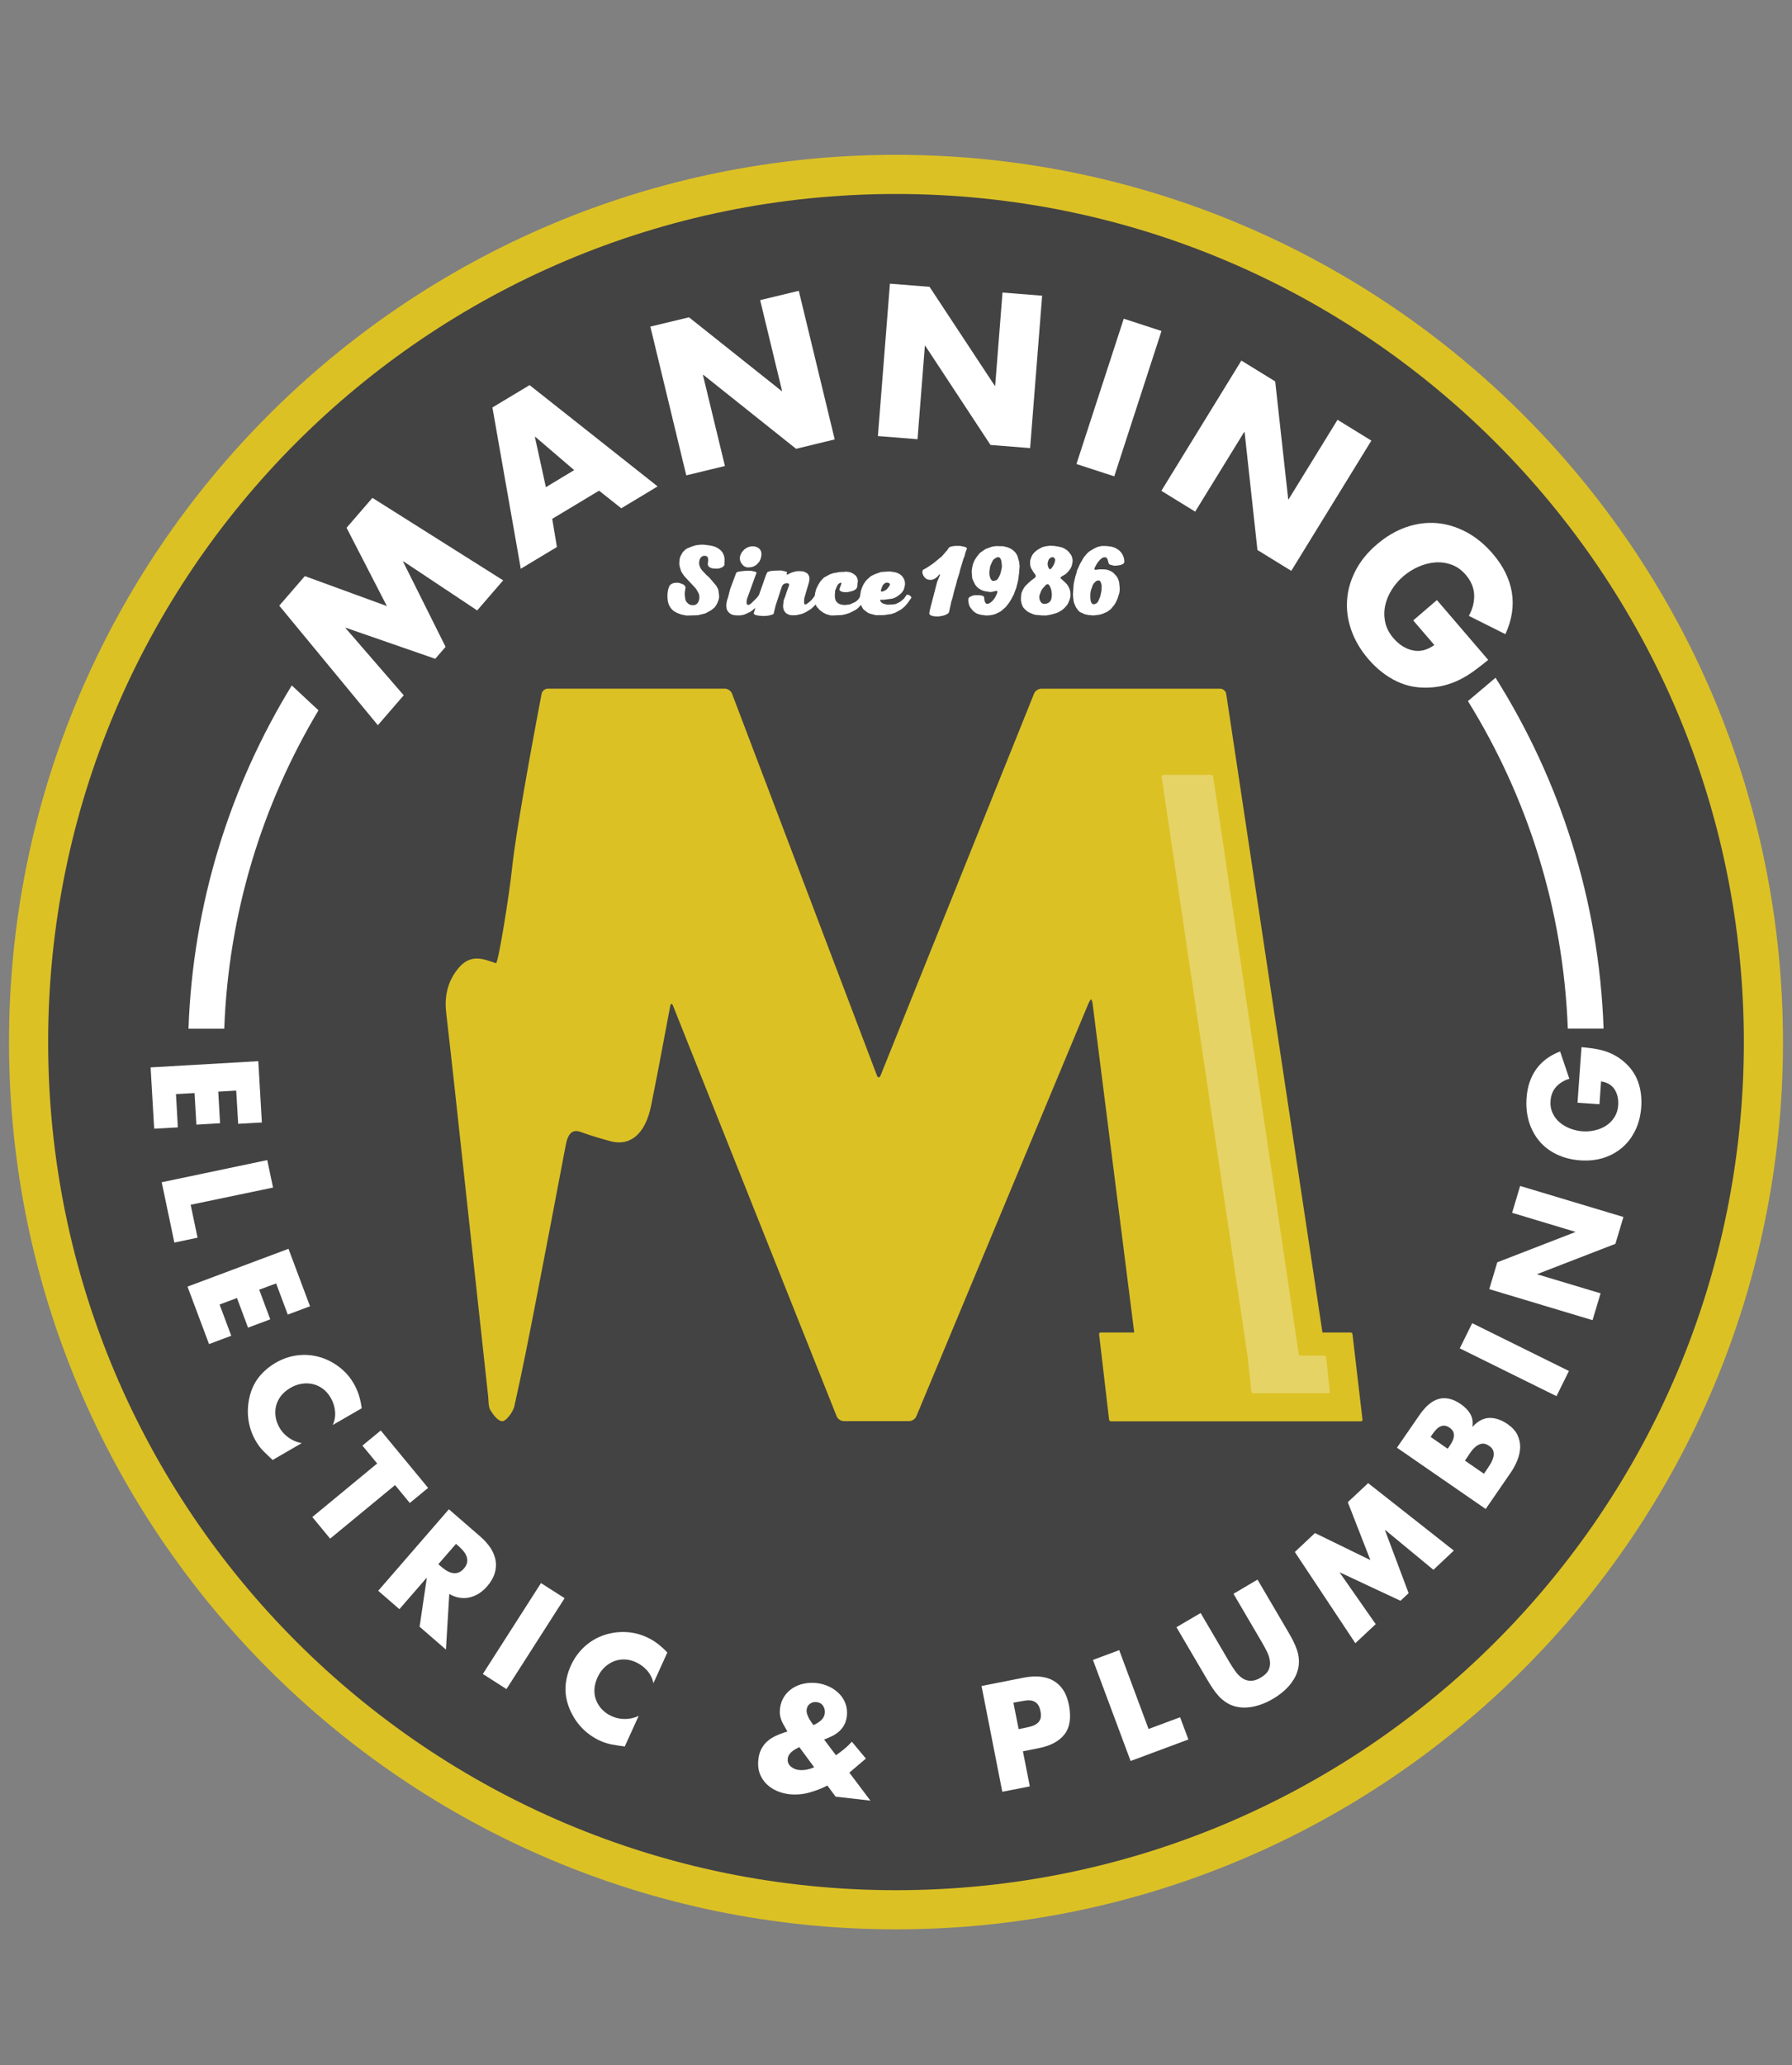 <?xml version="1.0" encoding="utf-8"?>
<!-- Generator: Adobe Illustrator 21.1.0, SVG Export Plug-In . SVG Version: 6.00 Build 0)  -->
<svg version="1.1" id="Layer_1" xmlns="http://www.w3.org/2000/svg" xmlns:xlink="http://www.w3.org/1999/xlink" x="0px" y="0px"
	 viewBox="0 0 2564.2 2954.1" style="enable-background:new 0 0 2564.2 2954.1;" xml:space="preserve">
<rect x="0" y="0" width="2564.2" height="2954.1" fill="#808080" stroke="none"/>
<style type="text/css">
	.st0{fill:#434343;stroke:#DCC125;stroke-width:56;stroke-miterlimit:10;}
	.st1{fill:#FFFFFF;}
	.st2{fill:#DCC125;}
	.st3{opacity:0.3;}
</style>
<path class="st0" d="M2523.3,1490.7c0-685.5-555.7-1241.2-1241.2-1241.2S40.9,805.2,40.9,1490.7c0,685.5,555.7,1241.2,1241.2,1241.2
	S2523.3,2176.2,2523.3,1490.7z"/>
<g>
	<path class="st1" d="M399.6,866.4l36.6-42.3l117.4,42.9l-57.7-112l37-42.8l187.1,118l-37.2,43l-105.7-70.3l-0.4,0.4l60.9,122
		l-14.8,17.1l-128-44.4l-0.4,0.4l83.3,96.2l-37,42.8L399.6,866.4z"/>
	<path class="st1" d="M790.2,742.2l6.7,40.3l-51.7,31.1l-40.6-230.7l53.2-32L941,695.8L889,727.1l-31.8-25.2L790.2,742.2z
		 M765.9,624.8l-0.5,0.3l15.7,71.8l40.5-24.4L765.9,624.8z"/>
	<path class="st1" d="M930.6,467.2l55.3-13.3l132.6,105.5l0.6-0.1l-31.4-130l55.3-13.3l51.4,212.6l-55.3,13.4l-132.7-105.8l-0.6,0.1
		l31.5,130.3l-55.3,13.4L930.6,467.2z"/>
	<path class="st1" d="M1273.4,405.8l56.7,4.5l93.3,141.5l0.6,0l10.5-133.3l56.7,4.5l-17.2,218l-56.7-4.5L1324,494.7l-0.6,0
		l-10.5,133.6l-56.7-4.5L1273.4,405.8z"/>
	<path class="st1" d="M1594.4,681.4l-54.1-17.6l67.7-207.9l54,17.6L1594.4,681.4z"/>
	<path class="st1" d="M1776.3,515.8l48.4,29.8l18.6,168.5l0.5,0.3l70.1-113.9l48.4,29.8l-114.6,186.3l-48.4-29.8l-18.4-168.7
		l-0.5-0.3l-70.2,114.1l-48.4-29.8L1776.3,515.8z"/>
	<path class="st1" d="M2129.5,944c-6.2,5-12.2,9.8-18.2,14.2c-6,4.5-12.2,8.5-18.6,12c-6.4,3.5-13.2,6.4-20.3,8.6
		c-7.1,2.3-14.8,3.8-23.1,4.5c-18.5,1.6-35.4-1.3-50.6-8.6c-15.2-7.3-28.8-18-40.7-31.9c-11.2-13.1-19.3-26.8-24.4-41.4
		c-5.1-14.5-7.1-29-6-43.3c1-14.4,5.1-28.3,12.1-41.9c7-13.5,17-25.9,30.1-37.1c13.5-11.6,27.6-19.9,42.3-25
		c14.7-5.1,29.4-7,43.9-5.8c14.6,1.3,28.7,5.6,42.5,13c13.8,7.4,26.4,17.8,37.8,31.2c14.7,17.2,23.7,35.4,27,54.8
		c3.2,19.4,0.2,39.3-9.2,59.9l-52.3-26.2c5.4-9.7,7.9-19.7,7.6-30c-0.4-10.2-4.4-19.8-11.9-28.6c-6-7-12.9-12-20.7-14.7
		c-7.7-2.8-15.7-3.8-23.7-3.1c-8.1,0.7-16,2.8-23.8,6.3c-7.8,3.5-14.9,8-21.2,13.4c-6.5,5.5-12,11.9-16.6,19.2
		c-4.6,7.3-7.7,14.8-9.4,22.6c-1.7,7.8-1.7,15.8,0,23.9c1.7,8.1,5.6,15.6,11.6,22.7c8.1,9.4,17.2,15.3,27.6,17.6
		c10.3,2.4,20.7-0.2,31.1-7.6l-30.2-35.2l33.9-29.1L2129.5,944z"/>
</g>
<g>
	<path class="st1" d="M338,1560.1l-25.7,1.5l2.6,45.2l-33.9,2l-2.6-45.2l-26.6,1.5l2.7,47.6l-33.9,1.9l-5.1-87.7l154.1-8.9l5.1,87.7
		l-33.9,1.9L338,1560.1z"/>
	<path class="st1" d="M272.8,1723.4l9.9,47.1l-33.2,7l-18.1-86.3l151-31.7l8.3,39.3L272.8,1723.4z"/>
	<path class="st1" d="M395.1,1835.9l-24.2,9l15.8,42.4l-31.8,11.9l-15.8-42.4l-24.9,9.3l16.7,44.7l-31.8,11.9l-30.8-82.2l144.5-54.1
		l30.8,82.2l-31.8,11.9L395.1,1835.9z"/>
	<path class="st1" d="M476.2,2038.4c2.8-6.3,3.9-12.9,3.2-19.7c-0.6-6.8-2.7-13.2-6.2-19.2c-3.1-5.3-6.8-9.6-11.3-12.9
		c-4.4-3.3-9.2-5.5-14.4-6.7c-5.2-1.2-10.5-1.3-16-0.4c-5.5,0.9-10.8,2.8-16,5.9c-5.3,3.1-9.7,6.8-13.1,11c-3.4,4.3-5.8,8.9-7.2,14
		c-1.3,5-1.6,10.3-0.9,15.8c0.7,5.5,2.7,10.9,5.8,16.4c3.3,5.7,7.7,10.4,13.4,14.3c5.6,3.9,11.7,6.3,18.2,7.5l-41.6,24.1
		c-5.1-4.8-9.6-9.1-13.5-13c-3.8-3.9-7.4-8.6-10.5-14c-5.4-9.3-8.9-19.2-10.5-29.7c-1.6-10.5-1.2-21.1,1.1-31.8
		c2.4-11.3,6.9-21.2,13.3-29.5c6.5-8.3,14.7-15.4,24.7-21.2c9.2-5.3,19-8.8,29.3-10.3c10.3-1.5,20.6-1,30.9,1.6
		c10.6,2.7,20.3,7.4,29.4,14.1c9,6.7,16.2,14.7,21.7,24.2c3.3,5.7,5.8,11.4,7.6,17.2c1.8,5.8,3.1,12,4,18.4L476.2,2038.4z"/>
	<path class="st1" d="M472.4,2201l-25.5-30.9l92.8-76.6l-21.1-25.6l26.2-21.6l67.8,82.1l-26.2,21.6l-21.1-25.6L472.4,2201z"/>
	<path class="st1" d="M638.1,2359.7l-37.7-32.7l10.3-69.6l-0.3-0.3l-38.9,44.8l-30.3-26.3l101.1-116.6l45.3,39.3
		c5.8,5,10.5,10.4,14.3,16c3.7,5.7,6.1,11.6,7.2,17.6c1.1,6.1,0.7,12.3-1.2,18.6c-1.9,6.3-5.5,12.6-10.9,18.8
		c-3.5,4-7.4,7.4-11.6,10.1c-4.3,2.7-8.7,4.6-13.5,5.7c-4.7,1.1-9.5,1.2-14.5,0.4c-4.9-0.8-9.8-2.6-14.5-5.4L638.1,2359.7z
		 M627.2,2237.6l2.9,2.5c2.5,2.2,5.1,4.1,7.8,6c2.7,1.8,5.6,3.1,8.5,3.8c2.9,0.7,5.8,0.7,8.8-0.1c2.9-0.8,5.8-2.8,8.6-6
		s4.3-6.3,4.7-9.3c0.4-3,0-5.9-1.1-8.7c-1.1-2.8-2.8-5.4-5-7.9c-2.2-2.4-4.5-4.7-7-6.9l-2.9-2.5L627.2,2237.6z"/>
	<path class="st1" d="M724.7,2416.2l-33.8-21.6l83.2-130l33.8,21.6L724.7,2416.2z"/>
	<path class="st1" d="M935,2407.8c-1.4-6.8-4.4-12.8-8.8-17.9c-4.5-5.2-9.9-9.2-16.2-12.1c-5.6-2.5-11.1-3.9-16.6-4
		c-5.5-0.1-10.7,0.9-15.6,2.9c-4.9,2.1-9.3,5-13.3,8.9c-3.9,3.9-7.1,8.6-9.6,14.1c-2.5,5.6-4,11.1-4.3,16.6
		c-0.3,5.5,0.4,10.7,2.3,15.5c1.8,4.9,4.6,9.3,8.4,13.4c3.8,4,8.5,7.4,14.3,9.9c6,2.7,12.3,4,19.2,3.9c6.8-0.1,13.2-1.6,19.1-4.5
		l-19.9,43.8c-6.9-0.9-13.1-1.8-18.5-2.8s-11-2.7-16.7-5.3c-9.8-4.5-18.4-10.5-25.8-18.1c-7.4-7.6-13.2-16.5-17.5-26.5
		c-4.6-10.6-6.7-21.2-6.3-31.7c0.4-10.5,3-21.1,7.8-31.6c4.4-9.7,10.4-18.1,17.9-25.4c7.5-7.2,16.2-12.8,26.1-16.7
		c10.2-3.9,20.9-5.8,32.1-5.6c11.2,0.2,21.8,2.6,31.7,7.1c6,2.7,11.4,5.9,16.2,9.6c4.8,3.7,9.5,7.9,13.9,12.6L935,2407.8z"/>
	<path class="st1" d="M1183.9,2554.2c-8.3,4.3-17.1,7.7-26.5,10.2c-9.3,2.5-18.7,3.2-28.1,2.2c-6.6-0.8-12.8-2.5-18.6-5.1
		c-5.7-2.6-10.6-6.1-14.7-10.3c-4-4.2-7.1-9.2-9.1-14.9c-2-5.7-2.6-12.1-1.8-19.2c0.6-5.7,2-10.7,4.2-14.9s4.8-7.8,8.1-10.8
		c3.3-3,7.1-5.5,11.4-7.7c4.3-2.1,9-4,14.1-5.6l3.8-1.2l-2.7-4.8c-1-1.8-2.1-3.6-3.2-5.6c-1.1-2-2.1-4.1-2.9-6.3
		c-0.8-2.2-1.5-4.7-1.8-7.3c-0.4-2.7-0.4-5.5,0-8.7c0.8-6.6,2.8-12.4,6-17.3c3.2-4.9,7.3-8.9,12.1-12c4.8-3.1,10.2-5.3,16.2-6.5
		c6-1.2,12-1.5,18.1-0.8c6.1,0.7,11.9,2.3,17.5,4.9c5.5,2.5,10.3,5.8,14.4,9.9c4.1,4,7.2,8.8,9.3,14.3c2.1,5.5,2.8,11.6,2.1,18.1
		c-0.5,4.7-1.8,8.9-3.7,12.5c-1.9,3.6-4.3,6.6-7.2,9.3c-2.9,2.6-6.2,4.8-9.9,6.7c-3.7,1.8-7.7,3.6-11.8,5.1l17,22.5
		c4.2-3,8.2-6,12-9.1c3.8-3.1,7.3-6.6,10.7-10.3l20.1,24.1l-21.7,18.5l-2,1.6l30.2,40.1l-49.8-5.7L1183.9,2554.2z M1143.7,2499.2
		c-1.8,0.9-3.5,1.9-5.4,2.9c-1.8,1-3.6,2.2-5.1,3.5c-1.6,1.3-2.9,2.8-4,4.5c-1.1,1.7-1.8,3.6-2,5.8c-0.3,2.3,0,4.4,0.8,6.3
		c0.8,1.9,2,3.5,3.6,4.8c1.6,1.3,3.3,2.4,5.3,3.3c2,0.8,4,1.4,6,1.6c3.8,0.4,7.6,0.3,11.4-0.5c3.8-0.7,7.4-1.9,10.7-3.4
		L1143.7,2499.2z M1163.9,2467.7c3.7-1.5,7.3-3.7,10.6-6.5c3.3-2.8,5.3-6.4,5.7-10.6c0.4-3.9-0.4-7.4-2.5-10.5
		c-2.1-3.1-5.2-4.8-9.3-5.3c-3.5-0.4-6.7,0.4-9.4,2.4c-2.8,2-4.4,4.9-4.8,8.7c-0.2,1.9,0,3.8,0.6,5.7c0.6,1.9,1.4,3.8,2.3,5.7
		c0.9,1.9,2.1,3.7,3.3,5.4C1161.7,2464.6,1162.9,2466.2,1163.9,2467.7z"/>
	<path class="st1" d="M1404.5,2411.8l60.2-11.9c8.2-1.6,15.8-2.1,23-1.5c7.1,0.6,13.5,2.4,19.1,5.5c5.6,3.1,10.4,7.5,14.3,13.2
		c3.9,5.8,6.7,13,8.4,21.7c3.5,17.9,1.5,31.9-6.1,41.9c-7.6,10-20.1,16.7-37.4,20.1l-22.3,4.4l9.9,50.2l-39.4,7.7L1404.5,2411.8z
		 M1457.6,2473.5l6.6-1.3c3.6-0.7,7.1-1.5,10.4-2.4c3.3-0.9,6.2-2.1,8.6-3.8c2.5-1.7,4.2-3.9,5.4-6.7c1.1-2.8,1.2-6.5,0.3-11.2
		c-0.9-4.8-2.5-8.4-4.5-10.7c-2.1-2.3-4.5-3.8-7.3-4.5c-2.8-0.7-5.9-0.8-9.5-0.3s-7.2,1.1-10.9,1.8l-6.6,1.3L1457.6,2473.5z"/>
	<path class="st1" d="M1643.5,2473.3l45.1-16.8l11.9,31.8l-82.7,30.8l-53.9-144.6l37.6-14L1643.5,2473.3z"/>
	<path class="st1" d="M1799.4,2259.6l43.9,74.8c2.5,4.2,4.9,8.6,7.1,12.9c2.2,4.4,4.1,8.8,5.6,13.3c1.5,4.5,2.3,9.2,2.6,14
		c0.3,4.8-0.3,9.8-1.7,14.9c-1.2,4.4-3,8.5-5.4,12.4c-2.4,3.9-5.1,7.6-8.2,11c-3.1,3.4-6.6,6.6-10.3,9.5c-3.7,2.9-7.6,5.5-11.5,7.8
		c-3.9,2.3-8,4.4-12.4,6.2c-4.4,1.9-8.8,3.3-13.3,4.4c-4.5,1.1-9.1,1.7-13.6,1.8c-4.6,0.2-9.1-0.3-13.5-1.3
		c-5.2-1.2-9.8-3.2-13.8-5.8c-4.1-2.6-7.7-5.6-10.9-9.1c-3.2-3.5-6.2-7.3-8.9-11.4c-2.7-4.1-5.3-8.3-7.8-12.5l-43.9-74.8l34.6-20.3
		l41.1,70.1c2.6,4.3,5.3,8.6,8.2,12.7c2.9,4.1,6.1,7.4,9.7,10c3.6,2.6,7.6,4,12,4.2c4.4,0.2,9.4-1.2,14.9-4.5
		c5.5-3.3,9.3-6.9,11.2-10.8c1.9-4,2.6-8.2,2.1-12.5c-0.5-4.4-1.8-8.8-4-13.3c-2.2-4.5-4.5-8.9-7.1-13.3l-41.1-70.1L1799.4,2259.6z"
		/>
	<path class="st1" d="M1852.8,2220.1l28.8-27.1l79.3,38.7l-32.3-82.8l29.1-27.3l122.6,96.5l-29.2,27.5l-69-57l-0.3,0.3l33.8,90.1
		l-11.6,10.9l-86.6-40.5l-0.3,0.3l51.4,73.6l-29.1,27.3L1852.8,2220.1z"/>
	<path class="st1" d="M2125.9,2158.6l-127-87.7l32.6-47.2c3.9-5.6,8-10.3,12.4-14.2c4.4-3.9,9-6.5,13.9-8.1c4.9-1.5,10-1.7,15.5-0.6
		c5.4,1.1,11.2,3.8,17.3,8c5.7,4,10.1,8.5,13.2,13.7c3,5.2,4.1,11.2,3.1,18.2l0.3,0.2c7.5-8.2,15.6-12.4,24.1-12.6
		c8.6-0.1,17.3,2.9,26.1,9c6.6,4.6,11.3,9.8,14,15.5c2.7,5.8,4,11.8,3.8,17.9s-1.6,12.4-4.2,18.7c-2.6,6.3-5.9,12.4-10,18.2
		L2125.9,2158.6z M2071.5,2072.4l2.6-3.7c1.5-2.1,2.8-4.4,4-6.7c1.2-2.3,1.9-4.6,2.3-6.9c0.3-2.3,0-4.5-0.8-6.7
		c-0.9-2.2-2.7-4.2-5.4-6.1c-2.9-2-5.6-3-8-2.9c-2.4,0-4.7,0.7-6.8,2c-2.1,1.3-4,3-5.8,5.1c-1.7,2.1-3.4,4.3-4.9,6.6l-1.6,2.4
		L2071.5,2072.4z M2123.4,2108.2l2.9-4.2c1.7-2.5,3.5-5.3,5.5-8.4c2-3.1,3.5-6.3,4.6-9.5c1.1-3.2,1.3-6.4,0.7-9.5s-2.7-5.8-6.1-8.2
		c-3.8-2.6-7.3-3.7-10.4-3.2c-3.1,0.5-6.1,1.8-8.8,4c-2.7,2.2-5.1,4.9-7.3,8c-2.2,3.1-4.2,6.1-6,8.8l-2.3,3.4L2123.4,2108.2z"/>
	<path class="st1" d="M2245,1961.2l-17.8,36l-138.4-68.4l17.8-36L2245,1961.2z"/>
	<path class="st1" d="M2131,1844.1l11.5-38.4l111.5-43.2l0.1-0.4l-90.4-27.2l11.5-38.4l147.8,44.4l-11.5,38.4l-111.7,43.2l-0.1,0.4
		l90.6,27.2l-11.5,38.4L2131,1844.1z"/>
	<path class="st1" d="M2263,1497.9c5.6,0.5,11,1.2,16.2,1.9c5.2,0.7,10.3,1.8,15.3,3.2c5,1.4,9.8,3.4,14.5,5.8
		c4.7,2.4,9.3,5.4,13.8,9.2c10.1,8.4,17.1,18.2,21.1,29.4c4,11.2,5.5,23.3,4.6,36.2c-0.9,12.1-3.6,23.1-8.3,32.9
		c-4.7,9.8-10.8,18-18.5,24.7c-7.7,6.7-16.6,11.7-26.8,15c-10.2,3.3-21.4,4.5-33.5,3.7c-12.5-0.9-23.7-3.7-33.7-8.5
		c-9.9-4.7-18.2-11-24.9-18.9c-6.7-7.9-11.6-17.1-14.9-27.6c-3.2-10.6-4.4-22-3.5-34.4c1.1-15.9,5.7-29.6,13.7-40.9
		c8-11.3,19.5-19.8,34.3-25.5l13.2,39.1c-7.5,2.2-13.8,6-18.7,11.3c-4.9,5.3-7.6,12.1-8.2,20.2c-0.5,6.5,0.5,12.4,3,17.7
		c2.5,5.2,5.9,9.7,10.3,13.4c4.4,3.7,9.4,6.5,15.1,8.7c5.7,2.1,11.4,3.4,17.3,3.8c6,0.4,11.9,0,17.9-1.4c5.9-1.4,11.2-3.6,16-6.7
		c4.7-3.1,8.7-7.1,11.8-12c3.1-4.9,5-10.6,5.4-17.2c0.6-8.7-1.1-16.2-5.1-22.5c-4-6.3-10.5-10.2-19.4-11.6l-2.3,32.7l-31.4-2.2
		L2263,1497.9z"/>
</g>
<g>
	<path class="st1" d="M455.7,1016.1l-38.2-35.6c-88.2,144-141.4,311.6-147.8,491h51.2C327,1305.5,375.5,1150.3,455.7,1016.1z"/>
	<path class="st1" d="M2243.4,1471.4h51.2c-6.5-183.9-62.4-355.5-154.6-501.9l-39.5,33.4C2185.5,1140.1,2237,1300.1,2243.4,1471.4z"
		/>
</g>
<g>
	<path class="st1" d="M1036.8,807.1l-0.1,0.7l-0.3,0.6l-0.4,0.6l-0.3,0.6l-0.9,0.9l-0.6,0.4l-1,0.6l-1.2,0.6l-2.6,0.9l-1.2,0.3
		l-1.3,0.1h-2.6l-2.6-0.1l-1.3-0.1l-1.3-0.3l-1.3-0.4l-1.2-0.4l-1.2-0.7l-1-0.7l-0.3-0.3l-0.4-0.7l-0.3-0.4l-0.3-0.7l-0.3-1.2v-0.7
		l0.1-0.7l0.1-1.3l0.3-2.5v-1l-0.1-1.5l-0.1-1.3l-0.4-1l-0.6-0.9l-0.7-0.7l-1.2-0.4l-1.2-0.3h-1.3l-1.3,0.1l-1.4,0.6l-1.5,1
		l-1.3,1.5l-0.6,1.2l-0.6,1.4l-0.3,1.6l-0.3,2v1.3l0.1,1.4l0.3,1.3l0.4,1.3l0.9,2.5l1.5,2.3l0.7,1l6.5,6.9l4.1,3.6l9.7,11.4l0.7,1
		l0.6,1.2l1.3,2.4l0.9,2.6l0.1,1.3l0.7,5.3l0.1,1.3v1.4l-0.1,1.5l-0.7,2.6l-0.9,2.4l-0.4,1.3l-2.5,4.6l-0.9,1.2l-0.7,1l-1,1
		l-4.2,3.3l-6.9,3.9l-1.3,0.6l-2.6,0.7l-7.8,1.9l-1.3,0.1l-13.4,0.4h-1.3l-1.3-0.1l-5.2-1l-2.6-0.7l-2.5-0.9l-2.5-1l-2.3-1.2
		l-2.3-1.4l-1-0.7l-1.9-1.9l-0.9-1l-1.6-2.2l-0.7-1.2l-1.2-2.3l-0.4-1.3l-0.7-2.4l-0.4-2.6l-0.3-2.6l-0.1-5.3l0.4-3.9l0.4-2.6
		l0.3-1.3l1.3-3.8l0.6-1.2l0.7-0.9l0.9-0.9l1.1-0.6l1-0.6l2.3-0.9l3.8-0.4h2.5l2.6,0.6l3.5,1.3l1.7,0.9l1.1,0.9l0.3,0.3l0.4,0.6
		l0.3,0.4l0.3,0.6l0.1,0.6l0.1,0.4l0.1,0.7l-0.1,0.6l-0.6,3.6l-0.4,2.8v2.9l0.3,2.8l0.4,2.9l0.3,1.3l0.4,1.3l0.7,1.3l0.9,1.1l0.9,1
		l1,0.9l1.2,1l1.3,0.6l1.2,0.3l1.4,0.3h2.9l1.2-0.1l1.3-0.4l1.2-0.7l1-0.9l0.9-1l1.4-2.3l0.4-1.2l0.3-1.3l0.3-1.5v-4l-0.3-1.2
		l-0.3-1.3l-0.6-1.2l-2.5-4.6l-1.5-2.2l-0.9-1l-14.3-15.3l-1.7-2l-2.9-4.4l-0.7-1.1l-0.9-2.3l-1.5-5.1l-0.3-1.3l-0.3-2.6l0.3-5.2
		l0.4-2.6l0.3-1.2l0.6-1.3l0.4-1.2l2.6-4.5l0.7-1l0.9-1l1-0.9l0.9-0.9l1-0.9l1.2-0.7l1-0.7l7.2-2.9l5.1-1.6l1.3-0.1l5.2-0.7h5.2
		l9.1,1.2l5.1,1.2l1.1,0.3l1.3,0.6l2.3,1.2l2.3,1.3l1,0.9l1,0.7l1,0.9l1.7,2l0.7,1l1.7,3.5l0.4,1.2l0.6,2.6l0.1,1.3v5.2l-0.1,1.3
		l-0.3,1.3L1036.8,807.1z"/>
	<path class="st1" d="M1054.4,818.6l0.3-0.1l0.7-0.3l1.3-0.4l4.2-0.7l7.8-0.7l5.2,0.1l1.3,0.1l4.5,1l1,0.3l1.2,0.6l0.4,0.4l0.1,0.3
		v1l-0.7,1.3l-12.9,35.6l-0.1,1l-0.3,1.3l-0.1,1.2v1.9l0.1,0.7l0.1,0.6l0.1,0.3l0.4,0.6l0.9,0.4l0.9,0.1h0.3l0.9-0.1l0.6-0.3
		l0.4-0.3l1.2-0.9l1.3-1l7.4-7.4l3.2-4l0.4-0.4l0.4-0.1l0.6-0.1l0.4,0.1l1.2,0.3l0.4,0.1l0.7,0.4l0.6,0.4l0.7,0.4l1.3,1.3l0.1,0.3
		l0.1,0.1v0.7l-0.1,0.3l-3,4.3l-6.1,7.4l-1.9,1.9l-6.4,5.3l-2.3,1.5l-7.5,3.5l-1.3,0.4l-1.3,0.3l-1.4,0.3l-2.7,0.4h-3.8l-2.5-0.1
		l-2.5-0.3l-1.2-0.3l-1.3-0.4l-1.2-0.4l-1-0.6l-2-1.5l-1.7-1.7l-1.2-2l-0.9-2.3l-0.1-1.3l-0.3-2.4v-1.2l0.1-1.3l0.1-1.2l0.4-2.5
		l0.6-2.6l0.9-2.4l3.3-12.9l8.8-23.7L1054.4,818.6z M1080.1,781.7l1.3,0.4l1.2,0.4l1.3,0.6l1.2,0.7l1.2,0.9l0.9,1l0.9,1.2l0.6,1.3
		l0.4,1.3l0.3,1.4l0.1,1.3v1.3l-0.1,1.5l-0.6,2.7l-0.3,1.3l-0.9,2.3l-0.6,1.2l-0.7,1.2l-0.9,1l-1.7,1.9l-0.9,0.9l-1,0.9l-1.2,0.7
		l-1,0.6l-1.3,0.6l-1.2,0.4l-1.3,0.4l-2.5,0.4l-1.3,0.1l-1.4,0.1l-1.3-0.1l-1.3-0.3l-1.3-0.4l-1.3-0.6l-1.1-0.7l-1-0.9l-1.7-2
		l-0.9-1.2l-1.2-2.3l-0.4-1.3l-0.3-1.3l-0.1-1.3v-1.4l0.1-1.3l0.3-1.3l0.4-1.3l1.7-3.5l0.7-1l0.9-1l1.7-1.9l0.9-0.9l1-0.7l1.2-0.7
		l1-0.7l1.1-0.6l1.2-0.4l1.3-0.4l1.2-0.3l1.3-0.3l1.3-0.1h2.7L1080.1,781.7z"/>
	<path class="st1" d="M1167.1,851.1l0.3-0.1l0.4-0.1h1.2l0.6,0.1l0.7,0.3l0.6,0.3l1.3,0.9l0.7,0.6l0.7,0.7l0.1,0.4l0.1,0.1l-0.1,0.4
		l-2.3,4.5l-2.9,4l-3.5,3.7l-3.6,3.5l-0.9,0.7l-6.4,4l-4.5,2.2l-2.3,0.9l-7.4,1.7l-1.3,0.1l-2.5,0.1h-2.5l-1.3-0.1l-1.1-0.1
		l-1.3-0.3l-1-0.3l-1.3-0.6l-1-0.4l-2-1.4l-0.9-0.9l-0.7-0.9l-0.7-1l-0.6-1.2l-0.4-1l-0.3-1.3l-0.3-1.2l-0.1-1.3l-0.1-1.2l0.1-1.2
		l0.6-5.1l0.4-2.5l2-4.9l1.6-5.2l3.8-10.4l0.1-1v-0.7l-0.3-0.4l-0.1-0.4l-0.3-0.3l-0.9-0.4h-0.4l-0.3-0.1h-1l-1.2,0.1l-0.7,0.1
		l-0.6,0.3l-1,0.4l-0.4,0.1l-0.7,0.4l-1.2,1.2l-0.4,0.7l-0.9,1.7l-8.7,26.5l-2.9,11.8l-0.1,0.4l-0.3,0.3l-0.6,0.4l-0.4,0.1l-0.1,0.1
		l-0.6,0.3l-1.4,0.4l-3.3,0.9l-2.7,0.4l-5.2,0.3h-1.3l-6.6-0.7l-1.6-0.3l-1.4-0.4l-1-0.4l-0.4-0.1l-0.3-0.3l-0.4-0.3l-0.6-0.4
		l-0.1-0.3l-0.1-0.7v-0.3l1.6-4.9l1-4.9l1.7-4.8l1-5.1l12.1-34.5l1.6-3.5l0.4-0.7l0.4-0.3l0.6-0.3l0.4-0.1l0.6-0.3l0.9-0.3l1.2-0.3
		l2.3-0.3l2.6-0.3l10.1-0.3l1.3,0.1l5.2,1.2l0.6,0.1l1.5,0.7l0.6,0.6v0.4l-0.6,1.4l-0.1,0.3v0.7l0.1,0.3h0.9l0.3-0.1l0.4-0.1l4-2
		l2.6-1l2.6-0.7l2.7-0.7l1.4-0.1l1.3-0.1h2.5l2.5,0.1l1,0.1l1.3,0.1l1.2,0.4l1,0.3l1,0.6l1.2,0.6l1,0.6l0.9,0.7l0.7,0.9l0.7,1l0.9,2
		l0.3,1.3l0.1,1v2.5l-0.9,4.6l-6.2,21l-0.4,2.5l-0.1,1.3v3.7l0.1,0.6l0.3,0.6l0.1,0.4l0.3,0.4l0.1,0.1l0.4,0.1h0.7l0.3-0.1l0.4-0.1
		l0.3-0.1l0.4-0.1l0.6-0.3l1.5-1.2l3.2-2.6l2.7-2.7l4.8-6.2L1167.1,851.1z"/>
	<path class="st1" d="M1210.5,817.7l5.2,0.7l1.1,0.3l1.5,0.6l1.2,0.6l2.2,1.3l2.2,1.7l0.9,0.9l0.7,1l0.7,1.2l0.9,2.6l0.3,1.3v1.3
		l-0.7,8l-0.3,1.2l-0.3,0.4l-0.4,0.6l-0.3,0.6l-0.4,0.4l-1,0.9l-1.2,0.7l-1,0.6l-2.3,0.9l-4.9,1.2l-2.5,0.4h-2.5l-2.6-0.1l-2.3-0.6
		l-1-0.4l-0.7-0.3l-0.6-0.3l-0.6-0.6l-0.1-0.3l-0.3-0.4l-0.1-0.3v-0.3l-0.1-0.4l0.1-0.7l2.6-7.2v-1.2l-0.1-0.3l-0.1-0.1h-0.7
		l-0.4,0.1h-0.3l-0.4,0.3l-1.4,0.7l-1.2,1.2l-0.7,1l-0.6,1l-0.6,1.2l-2,4.8l-0.4,1.3l-0.1,1.2l-0.3,5.3v1.2l0.1,1.3l0.1,1.2l0.7,2.6
		l0.4,1.2l0.6,1l0.9,1l0.9,0.9l1,0.9l2.3,1.1l1.2,0.4l2.6,0.6l2.5,0.3l2.6-0.1l5.2-0.7l1.2-0.4l7.1-3.2l1.2-0.9l0.9-0.7l1.9-1.9
		l1.9-2.6l1.9-3.2l0.4-0.4h0.1l0.3-0.1l0.4-0.1h0.9l0.4,0.1h0.3l2,1l0.7,0.4l1,1l0.4,0.6l0.1,0.3l0.1,0.1v0.9l-0.1,0.3l-5.3,7.5
		l-3.5,4.2l-1.9,1.9l-2.2,1.9l-2.2,1.4l-8.5,4.3l-5.2,1.6l-5.3,1.2l-13.4,0.6l-2.5-0.1l-1.2-0.3l-4.9-1.3l-4.5-2.2l-4-2.9l-1.9-1.7
		l-3.3-3.6l-0.7-1l-1.1-2.3l-0.9-2.3l-0.3-1.2l-0.4-2.6l-0.1-2.4l0.3-3.8l0.7-4.9l1.3-4.8l1-2.3l2.3-4.5l2.6-4.2l1.6-1.9l1.7-1.9
		l1.7-1.7l1-0.7l7.7-4.2l4.8-1.7l9.7-1.7l5.1-0.1L1210.5,817.7z"/>
	<path class="st1" d="M1272.9,817.4l7.8,1.2l1.2,0.3l2.6,0.9l2.3,1.2l1.2,0.7l2,1.7l1.7,1.9l0.7,1.2l0.7,1l0.6,1.2l0.9,2.6l0.4,3.9
		l-0.3,2.6l-0.6,2.5l-0.7,2.6l-1.2,2.3l-1.4,2l-1.6,1.7l-1.9,1.7l-4,2.9l-3.2,1.7l-2.5,0.9l-1.2,0.3l-11.7,1.5l-4.2,0.1h-0.3
		l-0.4,0.1l-0.3,0.1l-0.1,0.1l-0.1,0.4l0.1,0.6l0.4,0.7l1.2,1.4l0.6,0.6l0.7,0.6l0.7,0.4l1.3,0.6l2.5,0.7l2.6,0.6l1.3,0.1l9-0.6
		l1.5-0.3l1.2-0.4l4.6-2.3l2.2-1.4l1.9-1.6l1.9-1.7l1.7-2l2.2-3.3l0.3-0.4l0.4-0.1l0.6-0.1h1l0.7,0.1l0.3,0.1l1,0.4l1.4,1.2l1.2,1.2
		l0.3,0.6v0.7l-5.5,7.8l-3.5,4.1l-4,3.5l-2.2,1.6l-8.2,4.5l-5.1,1.7l-10.7,1.6l-10.7,0.1l-1.3-0.1l-7.8-2l-1.2-0.4l-1.3-0.6
		l-2.2-1.4l-4.3-3.3l-0.9-1l-0.7-1l-0.7-1.2l-1.3-2.5l-1-2.5l-0.7-2.6l-0.3-2.6v-5.2l1.3-8l1.7-5.1l2.2-4.8l1.4-2.2l1.6-2.2l1.7-2
		l3.9-3.5l2-1.7l1.2-0.6l4.8-2.3l7.4-2.6l1.3-0.4l10.6-0.7H1272.9z M1267.3,833.7l-1,0.6l-1,0.7l-1.4,1.4l-0.7,1l-0.6,1l-0.4,0.9
		l-1.7,5.1v1l0.3,0.6l0.3,0.1l0.4,0.1h0.6l0.3-0.1l0.9-0.1l2.2-0.9l1.4-0.7l1-0.6l1-0.9l0.6-0.6l2.9-3.8l0.6-0.9l0.4-1.3V836
		l-0.1-0.7l-0.3-0.3l-0.3-0.4l-0.9-0.6l-0.3-0.1l-1.3-0.4h-1.7L1267.3,833.7z"/>
	<path class="st1" d="M1359,782.7l0.7-0.4l0.9-0.4l0.9-0.1l0.7-0.3l2.2-0.3l2.8-0.3h5.5l2.9,0.3l4.5,1l1.2,0.4l0.7,0.3l0.7,0.4
		l0.4,0.4l0.3,0.4l0.1,0.4v0.6l-1.9,4.8l-1.3,5.1l-1.9,4.9l-4.5,15l-1.2,5.2l-3.2,9.8l-1.2,5.2l-2.9,10l-2.5,10.3l-1.6,4.9
		l-3.3,15.3l-0.6,1l-0.9,0.9l-1.2,0.9l-1.4,0.7l-2.5,1l-1.3,0.4l-1.4,0.4l-5.4,0.9h-4.2l-2.9-0.3l-2.6-0.6l-1.2-0.4l-1.3-0.7l-0.9-1
		l-0.4-1v-1.4l1-4.9l10.1-39l4.1-9.8V822l-0.1-0.4l-0.4,0.1h-0.1l-0.6,0.4l-2.3,2.7l-1,0.9l-2.3,1.7l-2.6,1.4l-2.6,0.6l-1.2,0.1
		l-1.3-0.1l-1-0.1l-1.3-0.1l-2.3-0.9l-1-0.6l-2.6-2.6l-0.6-1l-0.7-1.2l-0.9-2.3l-0.1-1.2l-0.1-1.5l0.1-1.3l0.6-1.1l0.7-0.7l4.8-2.6
		l9.1-6.1l12.6-10.3l8-9.3l2.3-3.5L1359,782.7z"/>
	<path class="st1" d="M1433.9,781.3h1.2l1.3,0.3l5.1,1.3l1.2,0.4l2.3,1l2.3,1.2l2,1.4l1.9,1.7l0.9,0.9l0.9,1l0.7,1l1.4,2.2l0.6,1.2
		l0.4,1.2l2.2,7.5l0.1,1.3l0.3,2.4l0.3,2.6l-0.1,1.3l-0.7,8.9l-1.4,10.3l-2.5,10.1l-3.6,9.7l-4.3,8.1l-2.8,4.3l-3.2,4.2l-1.7,1.9
		l-5.9,5.2l-1,0.7l-1.2,0.6l-1.2,0.7l-4.6,2.2l-2.5,0.9l-2.6,0.6l-2.5,0.4l-2.6,0.3l-2.6,0.1h-1.3l-7.4-1l-2.5-0.7l-2.3-0.7
		l-1.2-0.6l-1-0.6l-1.2-0.7l-1.9-1.5l-1.7-1.7l-3-3.9l-0.7-1.2l-0.6-1l-0.4-1.2l-0.4-1.3l-0.7-3.6l-0.1-1.2v-2.5l0.3-1.2l0.7-0.9
		l1-0.9l1.3-0.7l2.3-1l1.2-0.4l1.5-0.3l1.2-0.1l1.3-0.1l5.4,0.1l1.3,0.1l1.2,0.3l1.6,0.4l1.3,0.7l0.7,0.7l0.4,1l0.1,1.6l0.1,1.5
		l0.3,1.3l0.3,1.2l0.7,1.6l0.7,1l1,0.7l1.3,0.1l1.2-0.1l1.1-0.4l1.3-0.6l1.2-0.9l2-1.6l1-1l0.9-1.2l0.9-1l1.4-2.2l1.3-2.4l1.7-3.8
		l0.3-1.2l0.1-0.7l-0.1-0.6l-0.3-0.4l-1-0.3h-0.6l-1.4,0.3l-2.6,0.7l-1.4,0.3l-2.3,0.3l-1.3-0.1l-7.5-1.2l-1.1-0.3l-1.2-0.4l-2.3-1
		l-1.1-0.6l-2.2-1.3l-1-0.7l-2.6-2.6l-1.6-2l-0.6-1l-3.3-6.9l-0.6-2.3l-0.6-7.5v-2.6l0.3-2.5l0.9-4.9l0.3-1.3l1.3-3.5l1-2.3l2.6-4.3
		l4.6-5.9l1-0.9l0.9-0.7l6.2-4.3l1.2-0.6l8.2-3l1.3-0.3l2.3-0.4l2.6-0.3h1.2l3.9,0.1L1433.9,781.3z M1428.7,797h-0.6l-0.7,0.1
		l-0.4,0.1l-1,0.4l-1.2,0.6l-1,0.6l-0.9,0.6l-1,0.9l-0.9,0.9l-0.6,1l-3,6.5l-0.4,1.2l-0.3,1.2l-0.9,5.9l-0.1,2.2v1.3l0.1,1.2
		l0.6,3.3l0.4,1.2l0.3,1l0.6,0.9l0.7,1.2l0.7,0.9l0.9,0.6l1,0.1h1.4l1.3-0.3l1.3-0.4l1.2-0.6l1-0.9l0.7-1l0.9-1.2l1.3-2.5l1.1-2.5
		l0.4-1.3l1.3-5.3l0.7-3.6v-2.5l-0.6-4.9l-0.1-1.2l-0.3-1.1l-0.3-1l-0.7-1.4l-0.4-0.7l-0.3-0.4l-0.6-0.4l-0.3-0.3l-0.7-0.3
		L1428.7,797z"/>
	<path class="st1" d="M1475.1,798.9l0.4-1.3l0.4-1.2l0.7-1.3l0.6-1.2l1.6-2.2l0.9-1l0.9-0.9l3-2.6l2.2-1.4l4.8-2.6l1.2-0.6l2.6-0.7
		l2.6-0.6l5.4-0.6h1.3l5.3,0.3l2.6,0.4l5.2,1l2.6,0.7l2.5,1l2.3,1.3l2.3,1.5l2,1.7l0.9,1l3.2,4.3l0.7,1.2l0.4,1.2l0.4,1.3l0.6,2.6
		l0.1,1.4v1.2l-0.1,1.3l-0.9,4.2l-0.3,1.3l-1.2,2.6l-0.6,1.2l-0.9,1.1l-0.7,1.2l-1.9,2.2l-1.9,2l-1,0.9l-1.2,0.9l-5.1,3l-0.3,0.3
		l-0.6,0.4l-0.4,0.4l-0.1,0.3l-0.1,0.4l0.1,0.7l0.3,0.4l2.6,2.2l5.2,4.9l0.9,1l0.7,0.9l0.6,1l1.3,2.2l1,2.2l0.4,1l0.9,3.5l0.1,1.3
		l0.1,1.2v3.6l-0.1,1.1l-0.3,1.3l-0.7,2.6l-1.9,4.8l-0.6,1.1l-0.7,1.2l-0.7,1l-3.5,3.9l-1.9,1.7l-1,0.9l-2.2,1.5l-2.3,1.3l-2.3,1.2
		l-2.5,1l-6.2,1.7l-2.6,0.6l-5.1,0.9h-1.3l-5.2-0.1l-7.8-0.7l-1.3-0.1l-1.3-0.4l-1.3-0.3l-4.8-2l-2.3-1.1l-1.2-0.7l-1-0.7l-3.8-3.5
		l-1-1l-0.7-1l-1.2-2.3l-0.9-2.5l-0.6-2.4l-0.3-1.3l-0.1-1.5l-0.1-2.5l0.1-2.7l0.3-2.8l0.1-1.3l0.3-1.3l0.6-1.3l0.4-1.3l1.3-2.5
		l1.3-2.3l1.6-2.2l0.9-1l4-3.9l4-3.5l4.8-3.6l1-1l0.4-0.9v-1l-0.3-1l-0.4-1l-2.7-3.5l-3-5.1l-0.4-1l-0.4-1.2l-0.3-1l-0.3-1.2
		l-0.1-1.3l-0.1-1.2v-1.2l0.1-2.3l0.1-1.3L1475.1,798.9z M1501.8,837.9l-0.9-1.3l-0.9-0.7l-1.2-0.3l-0.9,0.3l-1,0.7l-1.2,1l-2.2,2.5
		l-1.7,1.9l-0.7,1l-1.2,2.3l-1.9,4.6l-0.4,1.3l-0.3,1.2l-0.1,1.3l0.1,1.3v1.3l0.3,1.2l0.4,1.3l0.6,1.2l0.6,1l0.7,0.9l1,0.9l1,0.6
		l1.2,0.4h1.3l1.6-0.1l1.6-0.3l1.3-0.4l1.2-0.6l1.3-0.9l1-1l0.9-1.2l0.7-1.4l0.4-1.3l0.3-1.5l0.4-3.3v-1.4l-0.1-1.6l-0.4-3.2
		l-0.3-1.6l-0.4-1.5l-1.2-2.9L1501.8,837.9z M1499.1,805.5v2.9l0.3,0.9l0.6,2l0.6,1.4l0.7,0.9l0.7,0.6h0.9l0.7-0.3l0.7-0.7l0.7-0.9
		l1-1.3l0.9-1.5l0.9-1.6l0.7-1.6l0.6-1.6l0.3-1.5l0.3-1.3v-1l-0.1-1l-0.6-1.2l-0.7-0.9l-1.2-0.6l-1.2-0.1l-1,0.1l-1.2,0.4l-1,0.6
		l-1.7,1.7l-0.6,1l-0.4,1.2l-0.4,1.3L1499.1,805.5z"/>
	<path class="st1" d="M1585.3,781.3l4.9,0.7l1.3,0.3l1.1,0.3l3.5,1.3l2.2,1.3l2,1.3l2,1.7l0.9,0.9l0.7,0.9l0.9,1l0.6,1l1.3,2.2
		l0.9,2.3l0.7,2.3l0.4,2.5l0.1,1.3v1.4l-0.3,0.9l-0.3,0.4l-0.3,0.6l-0.4,0.4l-0.6,0.4l-1.3,0.7l-1,0.4l-1.3,0.4l-1.3,0.3l-2.6,0.4
		l-2.6,0.3h-2.6l-4.5-1l-0.9-0.3l-0.7-0.3l-0.9-0.6l-0.4-0.4l-0.3-0.4l-1.6-5.8l-0.4-0.9l-0.9-1.4l-0.9-0.6l-0.6-0.3h-2l-0.4,0.1
		l-0.7,0.1l-0.4,0.1l-1.3,0.6l-1.3,0.9l-0.9,0.7l-1,0.9l-2.6,3l-1.6,2.2l-2.7,4.8l-0.6,1.2l-0.3,1l-0.3,0.7v0.3l0.3,0.9l0.9,0.3
		l0.6,0.1h1l3.2-0.6l1.4-0.1l6.6,0.1l1.3,0.1l1.5,0.1l2.6,0.7l2.5,0.9l1.3,0.6l1.2,0.7l1.2,0.6l1.1,0.9l1,0.9l3.6,3.9l0.9,1.2
		l0.7,1.2l0.6,1.2l0.6,1.3l0.9,2.6l0.3,1.3l0.9,8.1v1.5l-0.1,2.8l-0.4,2.6l-0.3,1.4l-2.5,7.7l-2.3,4.9l-1.3,2.3l-1.6,2.2l-3.5,4.3
		l-0.9,0.9l-2.2,1.7l-2.2,1.6l-1.2,0.7l-4.9,2.2l-2.6,0.9l-2.6,0.7l-2.7,0.4l-5.4,0.7h-2.7l-6.4-0.7l-2.5-0.6l-1.3-0.3l-1.2-0.4
		l-4.8-2.2l-1.2-0.6l-1-0.7l-0.9-1l-0.9-0.9l-2.3-3.2l-0.7-1l-0.6-1.2l-2-4.8l-0.4-1.3l-0.3-1.1l-0.9-7.7l-0.1-2.6l0.9-12.9l0.3-2.6
		l2.3-10.1l1.2-3.6l1-3.9l0.3-1.2l4.3-9.4l5.2-9l3.3-4l1.7-1.9l1.9-1.7l1-0.9l6.6-4l4.6-2.2l1.3-0.4l2.5-0.6l2.6-0.6h5.2
		L1585.3,781.3z M1570.9,830.4l-1.3,0.4l-1.2,0.6l-1,0.9l-0.9,0.7l-1.7,2l-0.7,1.2l-0.6,1.2l-0.9,2.4l-1.7,5.1l-0.3,1.4l-0.4,3.8
		v5.1l0.3,2.5l0.1,1.3l0.3,1.2l0.3,0.9l0.7,1.5l0.9,1l0.9,0.6l1,0.1l1.4-0.1l1.3-0.4l1.3-0.6l1.1-0.9l0.9-1l0.7-1.2l0.7-1.3l2.2-5.5
		l0.4-1.5l1.5-7.2l0.1-5.9v-1.6l-0.6-2.6l-0.6-1.6l-0.7-1.3l-1-0.9l-1.2-0.3L1570.9,830.4z"/>
</g>
<g>
	<g>
		<path class="st2" d="M1754.6,992.6c-0.6-4.1-4.5-7.4-8.6-7.4h-256.1c-4.1,0-8.7,3.1-10.2,6.9l-219.6,546.2c-1.5,3.8-4,3.8-5.4-0.1
			l-207.3-546.1c-1.5-3.8-6-7-10.1-7H783.9c-4.1,0-8.1,3.3-8.9,7.3c0,0-35.7,185.5-42.4,250.5c-4,38.5-19.8,136-22.9,135
			c-3.2-1.1-6.4-2.3-9.7-3.3c-14.8-4.9-29.9-6.9-44.4,10.8c-15.2,18.6-19.9,39.8-17.1,63.8c8.1,70.1,15.7,140.3,23.3,210.6
			c1.8,17,3.7,34,5.5,51c10.4,95.2,20.7,190.4,31.1,285.5c0.8,7.2,0.3,16.1,3.3,20.9c4.5,7.3,11,16,17.6,15.8
			c4.9-0.2,14.9-13.2,16.7-21.4c11.4-50.6,21.3-101.5,31.2-152.4c14.4-73.7,28.3-147.3,42.3-221c3.2-16.6,9.3-23.4,21.5-18.9
			c13.6,5,27.5,9,41.4,12.9c28.8,8.3,50.9-9.4,59.2-50.3c4-19.6,7.8-39.3,11.6-58.9c5.8-30.3,15.8-83.8,15.8-83.8
			c0.8-4,2.6-4.2,4.1-0.4l234.1,587.2c1.5,3.8,6.1,6.9,10.2,6.9h93.5c4.1,0,8.8-3.1,10.3-6.9l245.8-589.4c1.6-3.8,3.5-6.9,4.3-6.9
			c0.8,0,1.8,3.3,2.3,7.4l74.5,588.4c0.5,4.1,4.3,7.4,8.4,7.4h257.5c4.1,0,7-3.3,6.3-7.4L1754.6,992.6z"/>
	</g>
	<g>
		<path class="st2" d="M1935.3,1908.5c-0.2-1.3-1.3-2.4-2.6-2.4h-357.9c-1.3,0-2.2,1.1-2.1,2.4l14.3,122.3c0.2,1.3,1.3,2.4,2.6,2.4
			h357.9c1.3,0,2.2-1.1,2.1-2.4L1935.3,1908.5z"/>
	</g>
	<g class="st3">
		<path class="st1" d="M1897.5,1941.6c-0.1-1.3-1.3-2.4-2.6-2.4H1861c-1.3,0-2.5-1.1-2.7-2.3l-122.4-826.2c-0.2-1.3-1.4-2.3-2.7-2.3
			h-69c-1.3,0-2.2,1.1-2,2.3l122.5,826.2c0.2,1.3,0.4,2.3,0.4,2.3c0.1,0,0.2,1.1,0.3,2.4l5.2,49c0.1,1.3,1.3,2.4,2.6,2.4h107.5
			c1.3,0,2.3-1.1,2.1-2.4L1897.5,1941.6z"/>
	</g>
</g>
</svg>
